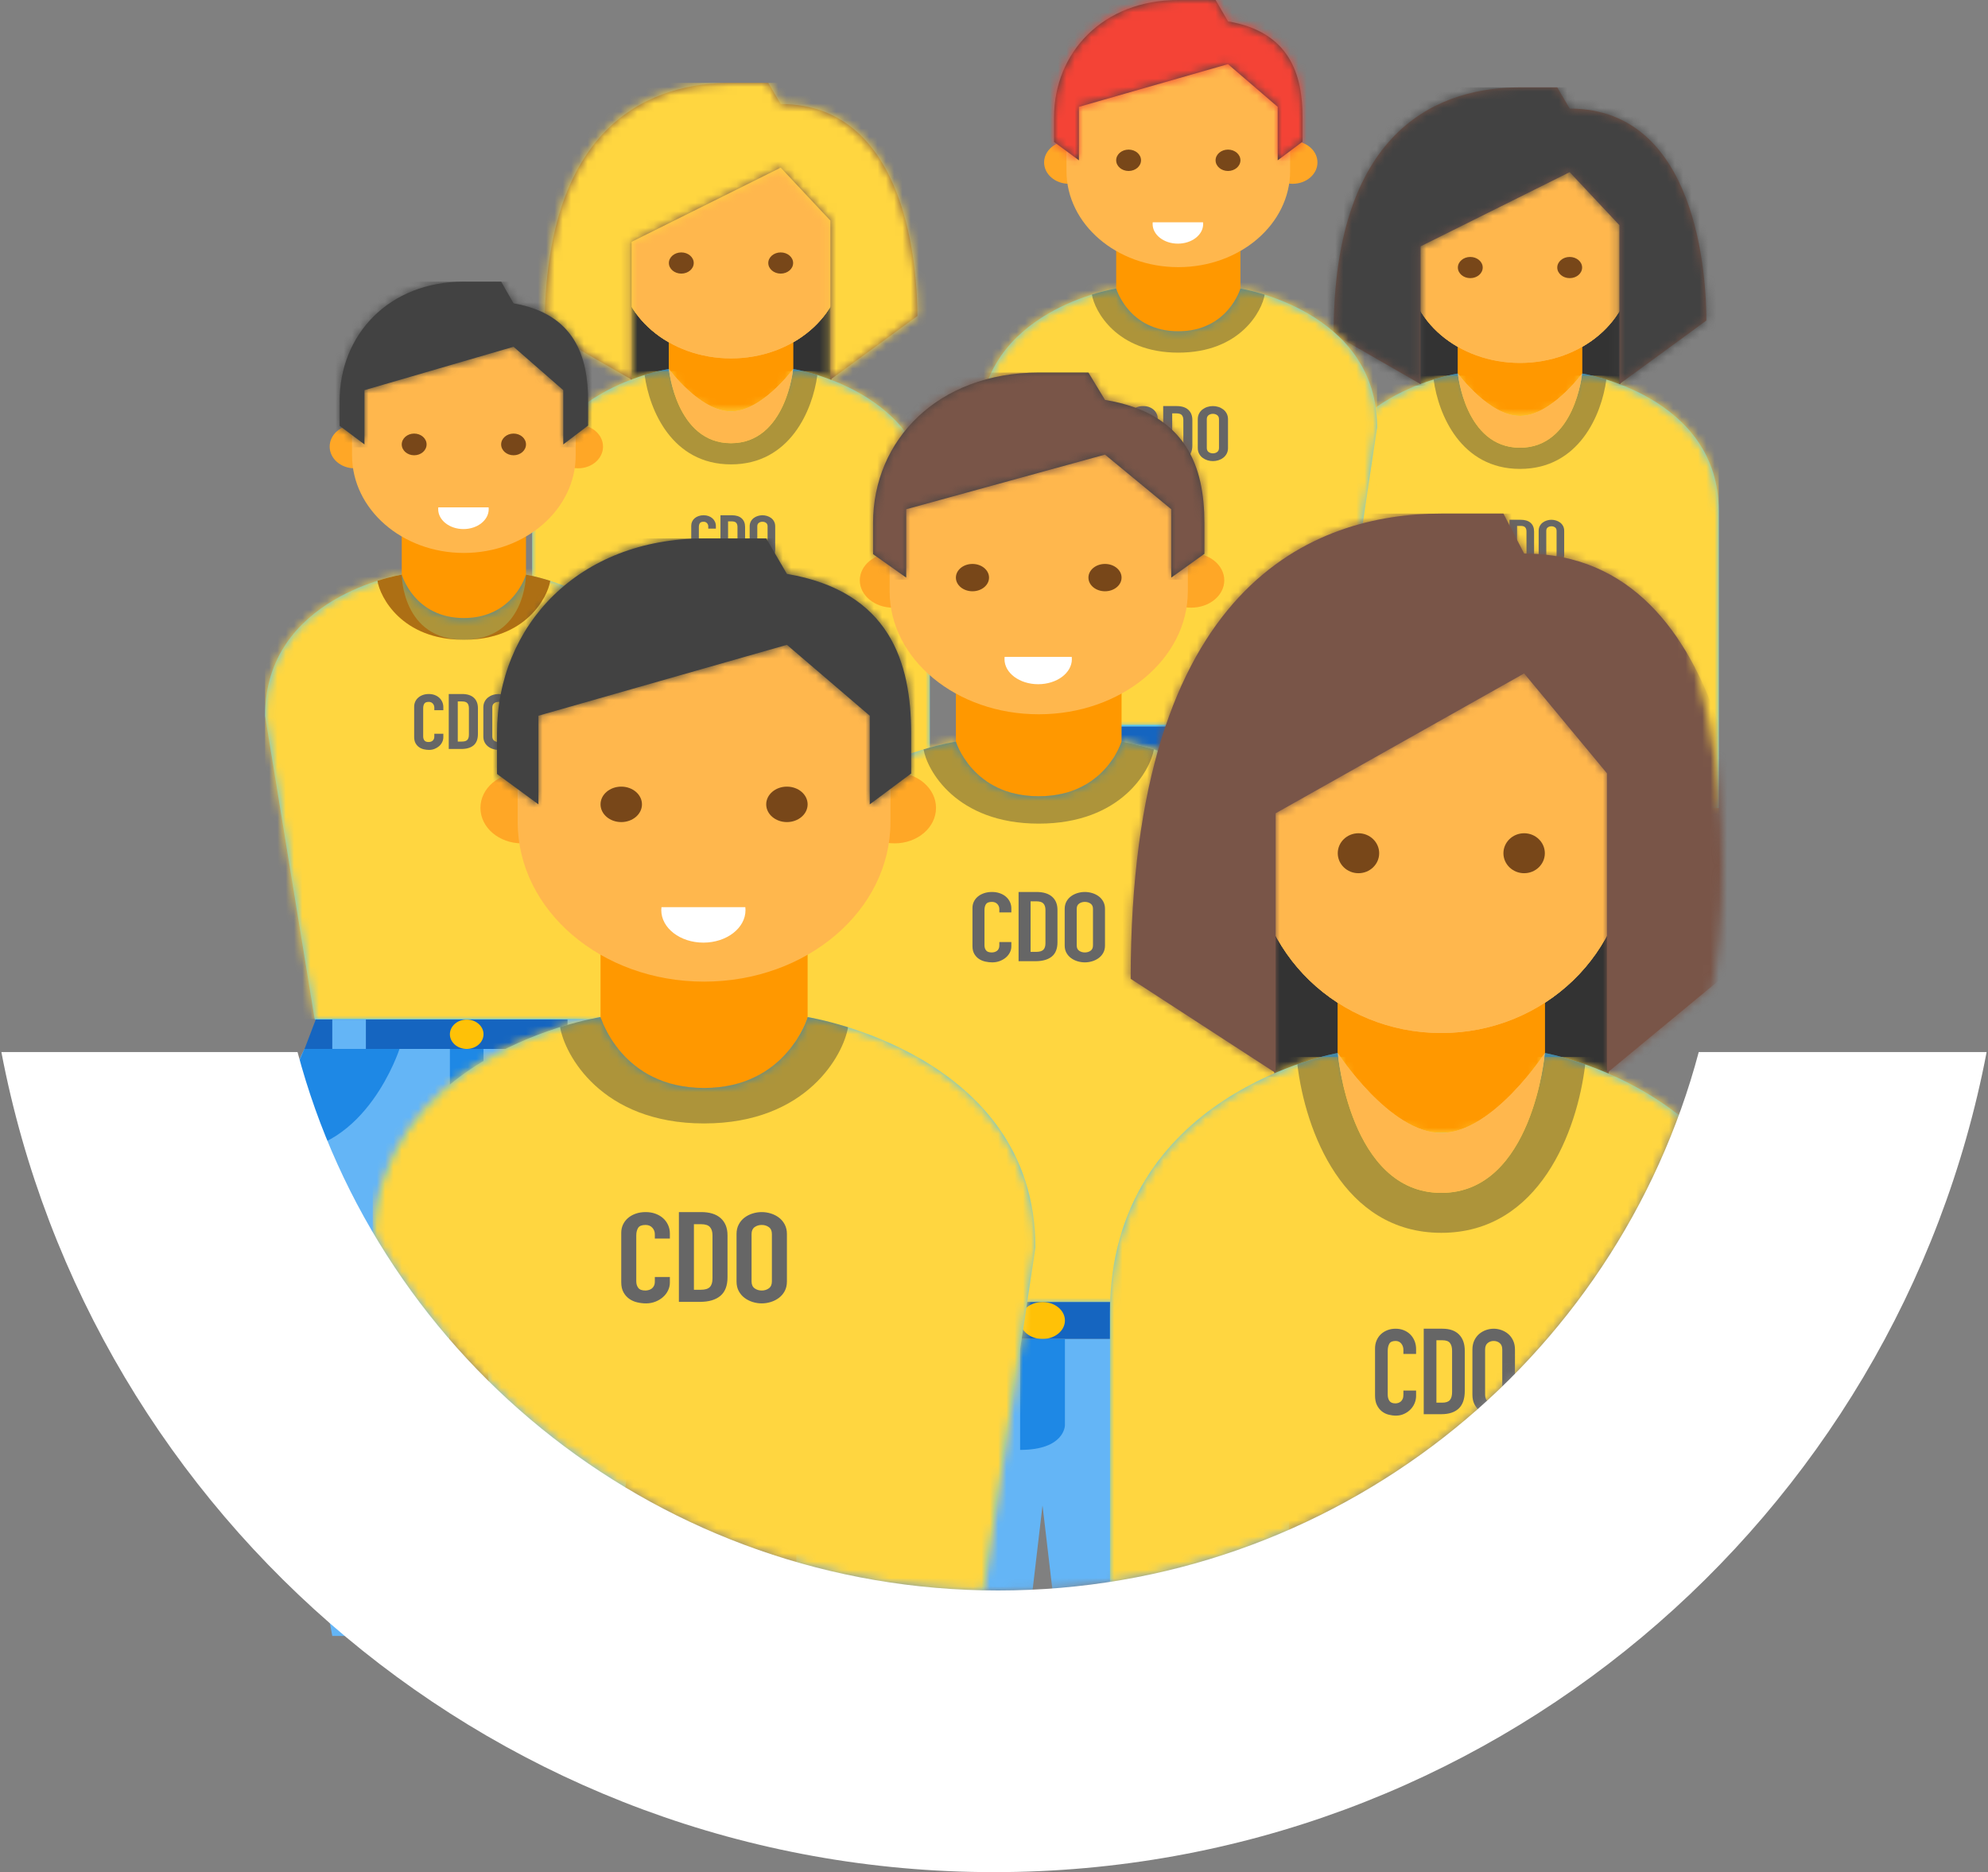 <?xml version="1.0" encoding="UTF-8"?>
<svg width="240px" height="226px" viewBox="0 0 240 226" version="1.1" xmlns="http://www.w3.org/2000/svg" xmlns:xlink="http://www.w3.org/1999/xlink">
    <rect x="0" y="0" width="240" height="226" fill="#808080" stroke="none"/>
    <!-- Generator: Sketch 42 (36781) - http://www.bohemiancoding.com/sketch -->
    <title>PEOPLE ART</title>
    <desc>Created with Sketch.</desc>
    <defs>
        <path d="M24,5.374 C18,5.374 16.5,0.256 16.5,0.256 C16.5,0.256 0,2.797 0,16.888 L0,52.712 L48,52.712 L48,16.888 C48,2.847 31.5,0.256 31.5,0.256 C31.5,0.256 30,5.374 24,5.374 Z" id="path-1"></path>
        <path d="M22.8,0 C13.688,0 0.3,4.355 0.3,29.792 L10.8,35.824 L10.8,19.191 L28.8,10.235 L34.8,16.632 L34.8,35.824 L45.3,28.147 C45.3,22.997 44.289,2.559 28.8,2.559 L27.3,0 L22.8,0 Z" id="path-3"></path>
        <path d="M20.416,28.147 C20.405,28.245 20.4,28.345 20.4,28.446 C20.4,30.259 22.124,31.729 24.25,31.729 C26.376,31.729 28.1,30.259 28.1,28.446 C28.1,28.345 28.095,28.245 28.084,28.147 L20.416,28.147 Z" id="path-5"></path>
        <mask id="mask-6" maskContentUnits="userSpaceOnUse" maskUnits="objectBoundingBox" x="0" y="0" width="7.7" height="3.582" fill="white">
            <use xlink:href="#path-5"></use>
        </mask>
        <path d="M24,5.374 C18,5.374 16.5,0.256 16.5,0.256 C16.5,0.256 0,2.797 0,16.888 L0,52.712 L48,52.712 L48,16.888 C48,2.847 31.5,0.256 31.5,0.256 C31.5,0.256 30,5.374 24,5.374 Z" id="path-7"></path>
        <path d="M22.8,0 C13.688,0 0.3,4.355 0.3,29.792 L10.8,35.824 L10.8,19.191 L28.8,10.235 L34.8,16.632 L34.8,35.824 L45.3,28.147 C45.3,22.997 44.289,2.559 28.8,2.559 L27.3,0 L22.8,0 Z" id="path-9"></path>
        <path d="M20.416,28.147 C20.405,28.245 20.4,28.345 20.4,28.446 C20.4,30.259 22.124,31.729 24.25,31.729 C26.376,31.729 28.1,30.259 28.1,28.446 C28.1,28.345 28.095,28.245 28.084,28.147 L20.416,28.147 Z" id="path-11"></path>
        <mask id="mask-12" maskContentUnits="userSpaceOnUse" maskUnits="objectBoundingBox" x="0" y="0" width="7.7" height="3.582" fill="white">
            <use xlink:href="#path-11"></use>
        </mask>
        <path d="M24,5.418 C18,5.418 16.5,0.258 16.5,0.258 C16.5,0.258 0,2.82 0,17.028 L6,53.148 L42.6,53.148 L48,17.028 C48,2.87 31.5,0.258 31.5,0.258 C31.5,0.258 30,5.418 24,5.418 Z" id="path-13"></path>
        <path d="M15,0 C5.888,0 0,6.353 0,14.19 L0,17.136 L3,19.35 L3,12.9 L21,7.74 L27,12.9 L27,19.35 L30,17.104 L30,14.19 C30,8.998 28.443,3.851 21,2.58 L19.5,0 L15,0 Z" id="path-15"></path>
        <path d="M24,5.502 C18,5.502 16.5,0.262 16.5,0.262 C16.5,0.262 0,2.864 0,17.292 L6,53.972 L42.6,53.972 L48,17.292 C48,2.915 31.5,0.262 31.5,0.262 C31.5,0.262 30,5.502 24,5.502 Z" id="path-17"></path>
        <path d="M15,0 C5.888,0 0,6.452 0,14.41 L0,17.402 L3,19.65 L3,13.1 L21,7.86 L27,13.1 L27,19.65 L30,17.369 L30,14.41 C30,9.137 28.443,3.91 21,2.62 L19.5,0 L15,0 Z" id="path-19"></path>
        <circle id="path-21" cx="120.5" cy="87.5" r="87.5"></circle>
        <path d="M32,6.93 C24,6.93 22,0.33 22,0.33 C22,0.33 0,3.607 0,21.78 L8,67.98 L56.8,67.98 L64,21.78 C64,3.671 42,0.33 42,0.33 C42,0.33 40,6.93 32,6.93 Z" id="path-23"></path>
        <path d="M20,0 C7.85,0 0,8.126 0,18.15 L0,21.919 L4,24.75 L4,16.5 L28,9.9 L36,16.5 L36,24.75 L40,21.877 L40,18.15 C40,11.509 37.924,4.925 28,3.3 L26,0 L20,0 Z" id="path-25"></path>
        <path d="M40,8.988 C30,8.988 27.5,0.428 27.5,0.428 C27.5,0.428 0,4.678 0,28.248 L10,88.168 L71,88.168 L80,28.248 C80,4.761 52.5,0.428 52.5,0.428 C52.5,0.428 50,8.988 40,8.988 Z" id="path-27"></path>
        <path d="M25,0 C9.812,0 0,10.54 0,23.54 L0,28.428 L5,32.1 L5,21.4 L35,12.84 L45,21.4 L45,32.1 L50,28.374 L50,23.54 C50,14.927 47.405,6.388 35,4.28 L32.5,0 L25,0 Z" id="path-29"></path>
        <path d="M40,10.129 C30,10.129 27.5,0.482 27.5,0.482 C27.5,0.482 0,5.272 0,31.835 L0,99.365 L80,99.365 L80,31.835 C80,5.366 52.5,0.482 52.5,0.482 C52.5,0.482 50,10.129 40,10.129 Z" id="path-31"></path>
        <path d="M38,0 C22.812,0 0.5,8.21 0.5,56.16 L18,67.529 L18,36.176 L48,19.294 L58,31.353 L58,67.529 L75.5,53.059 C75.5,43.351 73.815,4.824 48,4.824 L45.5,0 L38,0 Z" id="path-33"></path>
        <path d="M34.026,53.059 C34.009,53.244 34,53.432 34,53.622 C34,57.04 36.873,59.812 40.417,59.812 C43.96,59.812 46.833,57.04 46.833,53.622 C46.833,53.432 46.824,53.244 46.807,53.059 L34.026,53.059 Z" id="path-35"></path>
        <mask id="mask-36" maskContentUnits="userSpaceOnUse" maskUnits="objectBoundingBox" x="0" y="0" width="12.833" height="6.753" fill="white">
            <use xlink:href="#path-35"></use>
        </mask>
    </defs>
    <g id="Screens" stroke="none" stroke-width="1" fill="none" fill-rule="evenodd">
        <g id="00-WALKTHROUGH-1" transform="translate(-60, -103)">
            <g id="PEOPLE-ART" transform="translate(60, 103)">
                <g id="Icon-Female" transform="translate(64.25, 10)">
                    <polygon id="Rectangle-path" fill="#333333" fill-rule="nonzero" points="9.6 6.68 39 6.68 36 37.103 12 37.103"></polygon>
                    <path d="M24,42.221 C20.71,42.221 16.5,34.544 16.5,34.544 L16.5,26.868 L31.5,26.868 L31.5,34.544 C31.5,34.544 27.288,42.221 24,42.221" id="Shape" fill="#FF9800" fill-rule="nonzero"></path>
                    <path d="M37.5,12.794 C37.5,3.026 10.5,6.434 10.5,12.794 L10.5,21.75 C10.5,28.11 16.542,33.265 24,33.265 C31.456,33.265 37.5,28.11 37.5,21.75 L37.5,12.794 Z" id="Shape" fill="#FFB74D" fill-rule="nonzero"></path>
                    <path d="M24,43.5 C17.37,43.5 16.5,34.544 16.5,34.544 C16.5,34.544 20.261,39.662 24,39.662 C27.739,39.662 31.5,34.544 31.5,34.544 C31.5,34.544 30.63,43.5 24,43.5" id="Shape" fill="#FFB74D" fill-rule="nonzero"></path>
                    <path d="M28.5,21.75 C28.5,22.455 29.172,23.029 30,23.029 C30.828,23.029 31.5,22.455 31.5,21.75 C31.5,21.045 30.828,20.471 30,20.471 C29.172,20.471 28.5,21.045 28.5,21.75" id="Shape" fill="#784719" fill-rule="nonzero"></path>
                    <path d="M16.5,21.75 C16.5,22.455 17.172,23.029 18,23.029 C18.828,23.029 19.5,22.455 19.5,21.75 C19.5,21.045 18.828,20.471 18,20.471 C17.172,20.471 16.5,21.045 16.5,21.75" id="Shape" fill="#784719" fill-rule="nonzero"></path>
                    <path d="M24,42.221 C20.71,42.221 16.5,34.544 16.5,34.544 L16.5,26.868 L31.5,26.868 L31.5,34.544 C31.5,34.544 27.288,42.221 24,42.221" id="Shape" fill="#FF9800" fill-rule="nonzero"></path>
                    <path d="M37.5,12.794 C37.5,3.026 10.5,6.434 10.5,12.794 L10.5,21.75 C10.5,28.11 16.542,33.265 24,33.265 C31.456,33.265 37.5,28.11 37.5,21.75 L37.5,12.794 Z" id="Shape" fill="#FFB74D" fill-rule="nonzero"></path>
                    <path d="M24,43.5 C17.37,43.5 16.5,34.544 16.5,34.544 C16.5,34.544 20.261,39.662 24,39.662 C27.739,39.662 31.5,34.544 31.5,34.544 C31.5,34.544 30.63,43.5 24,43.5" id="Shape" fill="#FFB74D" fill-rule="nonzero"></path>
                    <path d="M28.5,21.75 C28.5,22.455 29.172,23.029 30,23.029 C30.828,23.029 31.5,22.455 31.5,21.75 C31.5,21.045 30.828,20.471 30,20.471 C29.172,20.471 28.5,21.045 28.5,21.75" id="Shape" fill="#784719" fill-rule="nonzero"></path>
                    <g id="Color-Green" stroke-width="1" fill-rule="evenodd" transform="translate(0, 34.288)">
                        <mask id="mask-2" fill="white">
                            <use xlink:href="#path-1"></use>
                        </mask>
                        <use id="Mask" fill="#4FC3F7" fill-rule="nonzero" xlink:href="#path-1"></use>
                        <g id="Color-Yellow" mask="url(#mask-2)" fill="#FFD640">
                            <g transform="translate(0, 0.512)" id="Rectangle-8">
                                <rect x="0" y="0" width="48" height="53"></rect>
                            </g>
                        </g>
                    </g>
                    <path d="M24,46.059 C31.119,46.059 33.856,39.515 34.423,35.276 C32.69,34.733 31.5,34.544 31.5,34.544 C31.5,34.544 30.63,43.5 24,43.5 C17.37,43.5 16.5,34.544 16.5,34.544 C16.5,34.544 15.309,34.73 13.575,35.268 C14.14,39.506 16.877,46.059 24,46.059 Z" id="Shape" fill-opacity="0.4" fill="#333333" fill-rule="nonzero"></path>
                    <path d="M16.5,21.75 C16.5,22.455 17.172,23.029 18,23.029 C18.828,23.029 19.5,22.455 19.5,21.75 C19.5,21.045 18.828,20.471 18,20.471 C17.172,20.471 16.5,21.045 16.5,21.75" id="Shape" fill="#784719" fill-rule="nonzero"></path>
                    <path d="M37.5,12.794 C37.5,3.026 10.5,6.434 10.5,12.794 L10.5,21.75 C10.5,28.11 16.542,33.265 24,33.265 C31.456,33.265 37.5,28.11 37.5,21.75 L37.5,12.794 Z" id="Shape" fill="#FFB74D" fill-rule="nonzero"></path>
                    <path d="M24,43.5 C17.37,43.5 16.5,34.544 16.5,34.544 C16.5,34.544 20.261,39.662 24,39.662 C27.739,39.662 31.5,34.544 31.5,34.544 C31.5,34.544 30.63,43.5 24,43.5" id="Shape" fill="#FFB74D" fill-rule="nonzero"></path>
                    <path d="M28.5,21.75 C28.5,21.045 29.172,20.471 30,20.471 C30.828,20.471 31.5,21.045 31.5,21.75 C31.5,22.455 30.828,23.029 30,23.029 C29.172,23.029 28.5,22.455 28.5,21.75 M16.5,21.75 C16.5,22.455 17.172,23.029 18,23.029 C18.828,23.029 19.5,22.455 19.5,21.75 C19.5,21.045 18.828,20.471 18,20.471 C17.172,20.471 16.5,21.045 16.5,21.75" id="Shape" fill="#784719" fill-rule="nonzero"></path>
                    <g id="Color-Red" stroke-width="1" fill-rule="evenodd" transform="translate(1.2, 0)">
                        <mask id="mask-4" fill="white">
                            <use xlink:href="#path-3"></use>
                        </mask>
                        <use id="Mask" fill="#795548" fill-rule="nonzero" xlink:href="#path-3"></use>
                        <g id="Color-Yellow" mask="url(#mask-4)" fill="#FFD640">
                            <g transform="translate(-1.2, 0)" id="Rectangle-8">
                                <rect x="0" y="0" width="48" height="36"></rect>
                            </g>
                        </g>
                    </g>
                    <g id="Combined-Shape" stroke-width="1" fill-rule="evenodd" transform="translate(19.2, 52.2)" fill="#666666">
                        <path d="M2.974,4.297 C2.974,4.466 2.937,4.628 2.862,4.782 C2.786,4.935 2.683,5.07 2.551,5.185 C2.418,5.301 2.264,5.393 2.086,5.462 C1.909,5.531 1.718,5.566 1.514,5.566 C1.34,5.566 1.163,5.545 0.982,5.504 C0.802,5.463 0.64,5.393 0.496,5.293 C0.352,5.193 0.233,5.061 0.14,4.897 C0.047,4.733 0,4.525 0,4.274 L0,1.261 C0,1.081 0.036,0.915 0.108,0.761 C0.18,0.607 0.282,0.474 0.415,0.361 C0.547,0.249 0.705,0.16 0.888,0.096 C1.071,0.032 1.274,0 1.496,0 C1.706,0 1.902,0.032 2.082,0.096 C2.262,0.16 2.418,0.25 2.551,0.365 C2.683,0.48 2.786,0.619 2.862,0.78 C2.937,0.942 2.974,1.117 2.974,1.307 L2.974,1.614 L2.055,1.614 L2.055,1.353 C2.055,1.199 2.004,1.066 1.902,0.953 C1.8,0.84 1.661,0.784 1.487,0.784 C1.259,0.784 1.107,0.844 1.032,0.965 C0.957,1.085 0.919,1.238 0.919,1.422 L0.919,4.22 C0.919,4.379 0.96,4.513 1.041,4.62 C1.122,4.728 1.268,4.782 1.478,4.782 C1.538,4.782 1.603,4.773 1.672,4.755 C1.741,4.737 1.804,4.707 1.861,4.666 C1.918,4.625 1.965,4.569 2.001,4.497 C2.037,4.425 2.055,4.336 2.055,4.228 L2.055,3.959 L2.974,3.959 L2.974,4.297 Z M7.054,1.338 C7.054,1.117 7.099,0.922 7.189,0.753 C7.279,0.584 7.398,0.445 7.545,0.334 C7.692,0.224 7.857,0.141 8.041,0.085 C8.224,0.028 8.409,0 8.595,0 C8.781,0 8.966,0.028 9.149,0.085 C9.332,0.141 9.498,0.224 9.645,0.334 C9.792,0.445 9.911,0.584 10.001,0.753 C10.091,0.922 10.136,1.117 10.136,1.338 L10.136,4.228 C10.136,4.454 10.091,4.65 10.001,4.816 C9.911,4.983 9.792,5.121 9.645,5.231 C9.498,5.342 9.332,5.425 9.149,5.481 C8.966,5.538 8.781,5.566 8.595,5.566 C8.409,5.566 8.224,5.538 8.041,5.481 C7.857,5.425 7.692,5.342 7.545,5.231 C7.398,5.121 7.279,4.983 7.189,4.816 C7.099,4.65 7.054,4.454 7.054,4.228 L7.054,1.338 Z M7.973,4.228 C7.973,4.418 8.034,4.557 8.158,4.647 C8.281,4.737 8.427,4.782 8.595,4.782 C8.763,4.782 8.909,4.737 9.032,4.647 C9.155,4.557 9.217,4.418 9.217,4.228 L9.217,1.338 C9.217,1.148 9.155,1.008 9.032,0.919 C8.909,0.829 8.763,0.784 8.595,0.784 C8.427,0.784 8.281,0.829 8.158,0.919 C8.034,1.008 7.973,1.148 7.973,1.338 L7.973,4.228 Z M3.527,0 L4.888,0 C5.41,1.58327255e-15 5.81,0.124 6.086,0.373 C6.363,0.621 6.501,0.969 6.501,1.414 L6.501,3.974 C6.501,4.487 6.355,4.865 6.064,5.108 C5.773,5.352 5.353,5.473 4.807,5.473 L3.527,5.473 L3.527,0 Z M4.446,4.735 L4.87,4.735 C5.128,4.735 5.311,4.68 5.42,4.57 C5.528,4.46 5.582,4.287 5.582,4.051 L5.582,1.414 C5.582,1.199 5.531,1.033 5.429,0.915 C5.326,0.797 5.14,0.738 4.87,0.738 L4.446,0.738 L4.446,4.735 Z"></path>
                    </g>
                    <use id="Combined-Shape" stroke="#F44336" mask="url(#mask-6)" stroke-width="4" stroke-linecap="round" stroke-linejoin="round" fill="#FFFFFF" fill-rule="evenodd" xlink:href="#path-5"></use>
                </g>
                <g id="Icon-Female" transform="translate(159.5, 10.547)">
                    <polygon id="Rectangle-path" fill="#333333" fill-rule="nonzero" points="9.6 6.68 39 6.68 36 37.103 12 37.103"></polygon>
                    <path d="M24,42.221 C20.71,42.221 16.5,34.544 16.5,34.544 L16.5,26.868 L31.5,26.868 L31.5,34.544 C31.5,34.544 27.288,42.221 24,42.221" id="Shape" fill="#FF9800" fill-rule="nonzero"></path>
                    <path d="M37.5,12.794 C37.5,3.026 10.5,6.434 10.5,12.794 L10.5,21.75 C10.5,28.11 16.542,33.265 24,33.265 C31.456,33.265 37.5,28.11 37.5,21.75 L37.5,12.794 Z" id="Shape" fill="#FFB74D" fill-rule="nonzero"></path>
                    <path d="M24,43.5 C17.37,43.5 16.5,34.544 16.5,34.544 C16.5,34.544 20.261,39.662 24,39.662 C27.739,39.662 31.5,34.544 31.5,34.544 C31.5,34.544 30.63,43.5 24,43.5" id="Shape" fill="#FFB74D" fill-rule="nonzero"></path>
                    <path d="M28.5,21.75 C28.5,22.455 29.172,23.029 30,23.029 C30.828,23.029 31.5,22.455 31.5,21.75 C31.5,21.045 30.828,20.471 30,20.471 C29.172,20.471 28.5,21.045 28.5,21.75" id="Shape" fill="#784719" fill-rule="nonzero"></path>
                    <path d="M16.5,21.75 C16.5,22.455 17.172,23.029 18,23.029 C18.828,23.029 19.5,22.455 19.5,21.75 C19.5,21.045 18.828,20.471 18,20.471 C17.172,20.471 16.5,21.045 16.5,21.75" id="Shape" fill="#784719" fill-rule="nonzero"></path>
                    <path d="M24,42.221 C20.71,42.221 16.5,34.544 16.5,34.544 L16.5,26.868 L31.5,26.868 L31.5,34.544 C31.5,34.544 27.288,42.221 24,42.221" id="Shape" fill="#FF9800" fill-rule="nonzero"></path>
                    <path d="M37.5,12.794 C37.5,3.026 10.5,6.434 10.5,12.794 L10.5,21.75 C10.5,28.11 16.542,33.265 24,33.265 C31.456,33.265 37.5,28.11 37.5,21.75 L37.5,12.794 Z" id="Shape" fill="#FFB74D" fill-rule="nonzero"></path>
                    <path d="M24,43.5 C17.37,43.5 16.5,34.544 16.5,34.544 C16.5,34.544 20.261,39.662 24,39.662 C27.739,39.662 31.5,34.544 31.5,34.544 C31.5,34.544 30.63,43.5 24,43.5" id="Shape" fill="#FFB74D" fill-rule="nonzero"></path>
                    <path d="M28.5,21.75 C28.5,22.455 29.172,23.029 30,23.029 C30.828,23.029 31.5,22.455 31.5,21.75 C31.5,21.045 30.828,20.471 30,20.471 C29.172,20.471 28.5,21.045 28.5,21.75" id="Shape" fill="#784719" fill-rule="nonzero"></path>
                    <g id="Color-Green" stroke-width="1" fill-rule="evenodd" transform="translate(0, 34.288)">
                        <mask id="mask-8" fill="white">
                            <use xlink:href="#path-7"></use>
                        </mask>
                        <use id="Mask" fill="#4FC3F7" fill-rule="nonzero" xlink:href="#path-7"></use>
                        <g id="Color-Yellow" mask="url(#mask-8)" fill="#FFD640">
                            <g transform="translate(0, 0.512)" id="Rectangle-8">
                                <rect x="0" y="0" width="48" height="53"></rect>
                            </g>
                        </g>
                    </g>
                    <path d="M24,46.059 C31.119,46.059 33.856,39.515 34.423,35.276 C32.69,34.733 31.5,34.544 31.5,34.544 C31.5,34.544 30.63,43.5 24,43.5 C17.37,43.5 16.5,34.544 16.5,34.544 C16.5,34.544 15.309,34.73 13.575,35.268 C14.14,39.506 16.877,46.059 24,46.059 Z" id="Shape" fill-opacity="0.4" fill="#333333" fill-rule="nonzero"></path>
                    <path d="M16.5,21.75 C16.5,22.455 17.172,23.029 18,23.029 C18.828,23.029 19.5,22.455 19.5,21.75 C19.5,21.045 18.828,20.471 18,20.471 C17.172,20.471 16.5,21.045 16.5,21.75" id="Shape" fill="#784719" fill-rule="nonzero"></path>
                    <path d="M37.5,12.794 C37.5,3.026 10.5,6.434 10.5,12.794 L10.5,21.75 C10.5,28.11 16.542,33.265 24,33.265 C31.456,33.265 37.5,28.11 37.5,21.75 L37.5,12.794 Z" id="Shape" fill="#FFB74D" fill-rule="nonzero"></path>
                    <path d="M24,43.5 C17.37,43.5 16.5,34.544 16.5,34.544 C16.5,34.544 20.261,39.662 24,39.662 C27.739,39.662 31.5,34.544 31.5,34.544 C31.5,34.544 30.63,43.5 24,43.5" id="Shape" fill="#FFB74D" fill-rule="nonzero"></path>
                    <path d="M28.5,21.75 C28.5,21.045 29.172,20.471 30,20.471 C30.828,20.471 31.5,21.045 31.5,21.75 C31.5,22.455 30.828,23.029 30,23.029 C29.172,23.029 28.5,22.455 28.5,21.75 M16.5,21.75 C16.5,22.455 17.172,23.029 18,23.029 C18.828,23.029 19.5,22.455 19.5,21.75 C19.5,21.045 18.828,20.471 18,20.471 C17.172,20.471 16.5,21.045 16.5,21.75" id="Shape" fill="#784719" fill-rule="nonzero"></path>
                    <g id="Color-Red" stroke-width="1" fill-rule="evenodd" transform="translate(1.2, 0)">
                        <mask id="mask-10" fill="white">
                            <use xlink:href="#path-9"></use>
                        </mask>
                        <use id="Mask" fill="#795548" fill-rule="nonzero" xlink:href="#path-9"></use>
                        <g id="Color-Black" mask="url(#mask-10)" fill="#424242">
                            <g transform="translate(-1.2, 0)" id="Rectangle-8">
                                <rect x="0" y="0" width="48" height="36"></rect>
                            </g>
                        </g>
                    </g>
                    <g id="Combined-Shape" stroke-width="1" fill-rule="evenodd" transform="translate(19.2, 52.2)" fill="#666666">
                        <path d="M2.974,4.297 C2.974,4.466 2.937,4.628 2.862,4.782 C2.786,4.935 2.683,5.07 2.551,5.185 C2.418,5.301 2.264,5.393 2.086,5.462 C1.909,5.531 1.718,5.566 1.514,5.566 C1.34,5.566 1.163,5.545 0.982,5.504 C0.802,5.463 0.64,5.393 0.496,5.293 C0.352,5.193 0.233,5.061 0.14,4.897 C0.047,4.733 0,4.525 0,4.274 L0,1.261 C0,1.081 0.036,0.915 0.108,0.761 C0.18,0.607 0.282,0.474 0.415,0.361 C0.547,0.249 0.705,0.16 0.888,0.096 C1.071,0.032 1.274,0 1.496,0 C1.706,0 1.902,0.032 2.082,0.096 C2.262,0.16 2.418,0.25 2.551,0.365 C2.683,0.48 2.786,0.619 2.862,0.78 C2.937,0.942 2.974,1.117 2.974,1.307 L2.974,1.614 L2.055,1.614 L2.055,1.353 C2.055,1.199 2.004,1.066 1.902,0.953 C1.8,0.84 1.661,0.784 1.487,0.784 C1.259,0.784 1.107,0.844 1.032,0.965 C0.957,1.085 0.919,1.238 0.919,1.422 L0.919,4.22 C0.919,4.379 0.96,4.513 1.041,4.62 C1.122,4.728 1.268,4.782 1.478,4.782 C1.538,4.782 1.603,4.773 1.672,4.755 C1.741,4.737 1.804,4.707 1.861,4.666 C1.918,4.625 1.965,4.569 2.001,4.497 C2.037,4.425 2.055,4.336 2.055,4.228 L2.055,3.959 L2.974,3.959 L2.974,4.297 Z M7.054,1.338 C7.054,1.117 7.099,0.922 7.189,0.753 C7.279,0.584 7.398,0.445 7.545,0.334 C7.692,0.224 7.857,0.141 8.041,0.085 C8.224,0.028 8.409,0 8.595,0 C8.781,0 8.966,0.028 9.149,0.085 C9.332,0.141 9.498,0.224 9.645,0.334 C9.792,0.445 9.911,0.584 10.001,0.753 C10.091,0.922 10.136,1.117 10.136,1.338 L10.136,4.228 C10.136,4.454 10.091,4.65 10.001,4.816 C9.911,4.983 9.792,5.121 9.645,5.231 C9.498,5.342 9.332,5.425 9.149,5.481 C8.966,5.538 8.781,5.566 8.595,5.566 C8.409,5.566 8.224,5.538 8.041,5.481 C7.857,5.425 7.692,5.342 7.545,5.231 C7.398,5.121 7.279,4.983 7.189,4.816 C7.099,4.65 7.054,4.454 7.054,4.228 L7.054,1.338 Z M7.973,4.228 C7.973,4.418 8.034,4.557 8.158,4.647 C8.281,4.737 8.427,4.782 8.595,4.782 C8.763,4.782 8.909,4.737 9.032,4.647 C9.155,4.557 9.217,4.418 9.217,4.228 L9.217,1.338 C9.217,1.148 9.155,1.008 9.032,0.919 C8.909,0.829 8.763,0.784 8.595,0.784 C8.427,0.784 8.281,0.829 8.158,0.919 C8.034,1.008 7.973,1.148 7.973,1.338 L7.973,4.228 Z M3.527,0 L4.888,0 C5.41,1.58327255e-15 5.81,0.124 6.086,0.373 C6.363,0.621 6.501,0.969 6.501,1.414 L6.501,3.974 C6.501,4.487 6.355,4.865 6.064,5.108 C5.773,5.352 5.353,5.473 4.807,5.473 L3.527,5.473 L3.527,0 Z M4.446,4.735 L4.87,4.735 C5.128,4.735 5.311,4.68 5.42,4.57 C5.528,4.46 5.582,4.287 5.582,4.051 L5.582,1.414 C5.582,1.199 5.531,1.033 5.429,0.915 C5.326,0.797 5.14,0.738 4.87,0.738 L4.446,0.738 L4.446,4.735 Z"></path>
                    </g>
                    <use id="Combined-Shape" stroke="#F44336" mask="url(#mask-12)" stroke-width="4" stroke-linecap="round" stroke-linejoin="round" fill="#FFFFFF" fill-rule="evenodd" xlink:href="#path-11"></use>
                </g>
                <g id="Icon-Male" transform="translate(118.25, -0)">
                    <g id="Remera" stroke-width="1" fill-rule="evenodd" transform="translate(0, 34.572)">
                        <mask id="mask-14" fill="white">
                            <use xlink:href="#path-13"></use>
                        </mask>
                        <use id="Mask" fill="#4FC3F7" fill-rule="nonzero" xlink:href="#path-13"></use>
                        <g id="Color-Yellow" mask="url(#mask-14)" fill="#FFD640">
                            <g transform="translate(0, -2.064)" id="Rectangle-8">
                                <rect x="0" y="0" width="48" height="55"></rect>
                            </g>
                        </g>
                    </g>
                    <path d="M16.5,34.83 L16.5,27.09 L31.5,27.09 L31.5,34.83 C31.5,34.83 30,39.99 24,39.99 C18,39.99 16.5,34.83 16.5,34.83 Z" id="Combined-Shape" fill="#FF9800" fill-rule="nonzero"></path>
                    <g id="Group" stroke-width="1" fill-rule="evenodd" transform="translate(7.8, 17.028)" fill="#FFA726">
                        <path d="M33,2.58 C33,4.005 31.657,5.16 30,5.16 C28.343,5.16 27,4.005 27,2.58 C27,1.155 28.343,0 30,0 C31.657,0 33,1.155 33,2.58" id="Shape" fill-rule="nonzero"></path>
                        <path d="M6,2.58 C6,4.005 4.657,5.16 3,5.16 C1.343,5.16 0,4.005 0,2.58 C0,1.155 1.343,0 3,0 C4.657,0 6,1.155 6,2.58" id="Shape" fill-rule="nonzero"></path>
                    </g>
                    <path d="M37.5,11.61 C37.5,1.761 10.5,5.197 10.5,11.61 L10.5,20.64 C10.5,27.053 16.544,32.25 24,32.25 C31.456,32.25 37.5,27.053 37.5,20.64 L37.5,11.61 Z" id="Shape" fill="#FFB74D" fill-rule="nonzero"></path>
                    <g id="Color-Red" stroke-width="1" fill-rule="evenodd" transform="translate(9, 0)">
                        <mask id="mask-16" fill="white">
                            <use xlink:href="#path-15"></use>
                        </mask>
                        <use id="Mask" fill="#424242" fill-rule="nonzero" xlink:href="#path-15"></use>
                        <g mask="url(#mask-16)" id="Rectangle-8" fill="#F44336">
                            <g transform="translate(-1.2, 0)">
                                <rect x="0" y="0" width="33" height="20"></rect>
                            </g>
                        </g>
                    </g>
                    <g id="Group" stroke-width="1" fill-rule="evenodd" transform="translate(16.5, 18.06)" fill="#784719">
                        <path d="M12,1.29 C12,2.002 12.672,2.58 13.5,2.58 C14.328,2.58 15,2.002 15,1.29 C15,0.578 14.328,0 13.5,0 C12.672,0 12,0.578 12,1.29" id="Shape" fill-rule="nonzero"></path>
                        <path d="M0,1.29 C0,2.002 0.672,2.58 1.5,2.58 C2.328,2.58 3,2.002 3,1.29 C3,0.578 2.328,0 1.5,0 C0.672,0 0,0.578 0,1.29" id="Shape" fill-rule="nonzero"></path>
                    </g>
                    <path d="M24,42.57 C31.5,42.57 34.117,37.5 34.426,35.568 C32.691,35.021 31.5,34.83 31.5,34.83 C31.5,34.83 30,39.99 24,39.99 C18,39.99 16.5,34.83 16.5,34.83 C16.5,34.83 15.309,35.018 13.572,35.56 C13.878,37.489 16.5,42.57 24,42.57 Z" id="Shape" fill-opacity="0.4" fill="#333333" fill-rule="nonzero"></path>
                    <path d="M21.521,54.15 C21.521,54.352 21.477,54.544 21.388,54.728 C21.299,54.911 21.176,55.072 21.02,55.21 C20.863,55.347 20.68,55.457 20.47,55.54 C20.26,55.623 20.034,55.664 19.793,55.664 C19.586,55.664 19.376,55.639 19.163,55.59 C18.95,55.541 18.758,55.457 18.587,55.338 C18.416,55.219 18.276,55.061 18.165,54.865 C18.055,54.67 18,54.422 18,54.122 L18,50.525 C18,50.311 18.043,50.112 18.128,49.928 C18.213,49.745 18.334,49.586 18.491,49.451 C18.647,49.317 18.834,49.211 19.051,49.135 C19.268,49.058 19.508,49.02 19.771,49.02 C20.02,49.02 20.251,49.058 20.465,49.135 C20.678,49.211 20.863,49.318 21.02,49.456 C21.176,49.594 21.299,49.759 21.388,49.951 C21.477,50.144 21.521,50.354 21.521,50.58 L21.521,50.947 L20.433,50.947 L20.433,50.635 C20.433,50.452 20.372,50.292 20.251,50.158 C20.131,50.023 19.967,49.956 19.761,49.956 C19.49,49.956 19.311,50.028 19.222,50.172 C19.133,50.315 19.088,50.497 19.088,50.718 L19.088,54.058 C19.088,54.248 19.136,54.407 19.232,54.535 C19.328,54.664 19.501,54.728 19.75,54.728 C19.821,54.728 19.898,54.717 19.979,54.696 C20.061,54.674 20.136,54.639 20.203,54.59 C20.271,54.541 20.326,54.474 20.369,54.388 C20.412,54.303 20.433,54.196 20.433,54.067 L20.433,53.746 L21.521,53.746 L21.521,54.15 Z M26.351,50.617 C26.351,50.354 26.404,50.121 26.511,49.919 C26.617,49.717 26.758,49.551 26.932,49.419 C27.107,49.288 27.302,49.188 27.519,49.121 C27.736,49.054 27.955,49.02 28.175,49.02 C28.396,49.02 28.615,49.054 28.832,49.121 C29.049,49.188 29.244,49.288 29.418,49.419 C29.593,49.551 29.733,49.717 29.84,49.919 C29.947,50.121 30,50.354 30,50.617 L30,54.067 C30,54.336 29.947,54.57 29.84,54.769 C29.733,54.968 29.593,55.133 29.418,55.265 C29.244,55.396 29.049,55.496 28.832,55.563 C28.615,55.63 28.396,55.664 28.175,55.664 C27.955,55.664 27.736,55.63 27.519,55.563 C27.302,55.496 27.107,55.396 26.932,55.265 C26.758,55.133 26.617,54.968 26.511,54.769 C26.404,54.57 26.351,54.336 26.351,54.067 L26.351,50.617 Z M27.439,54.067 C27.439,54.293 27.512,54.46 27.658,54.567 C27.804,54.674 27.976,54.728 28.175,54.728 C28.375,54.728 28.547,54.674 28.693,54.567 C28.839,54.46 28.912,54.293 28.912,54.067 L28.912,50.617 C28.912,50.39 28.839,50.224 28.693,50.117 C28.547,50.01 28.375,49.956 28.175,49.956 C27.976,49.956 27.804,50.01 27.658,50.117 C27.512,50.224 27.439,50.39 27.439,50.617 L27.439,54.067 Z M22.175,49.02 L23.787,49.02 C24.405,49.02 24.879,49.168 25.206,49.465 C25.533,49.762 25.697,50.176 25.697,50.708 L25.697,53.764 C25.697,54.376 25.524,54.827 25.179,55.118 C24.834,55.408 24.338,55.554 23.691,55.554 L22.175,55.554 L22.175,49.02 Z M23.264,54.673 L23.765,54.673 C24.071,54.673 24.288,54.607 24.416,54.475 C24.544,54.344 24.608,54.137 24.608,53.856 L24.608,50.708 C24.608,50.452 24.548,50.253 24.427,50.112 C24.306,49.971 24.085,49.901 23.765,49.901 L23.264,49.901 L23.264,54.673 Z" id="Combined-Shape" fill="#666666" fill-rule="evenodd"></path>
                    <path d="M20.912,26.832 C20.904,26.903 20.9,26.975 20.9,27.047 C20.9,28.353 22.266,29.412 23.95,29.412 C25.634,29.412 27,28.353 27,27.047 C27,26.975 26.996,26.903 26.988,26.832 L20.912,26.832 Z" id="Combined-Shape" fill="#FFFFFF" fill-rule="evenodd"></path>
                    <g id="Group" stroke-width="1" fill-rule="evenodd" transform="translate(0, 87.72)">
                        <polygon id="Shape" fill="#1565C0" fill-rule="nonzero" points="6.118 0 42.568 0 44.05 3.489 4.767 3.489"></polygon>
                        <g transform="translate(8.114, 0)" fill-rule="nonzero" id="Rectangle-path" fill="#64B5F6">
                            <rect x="0" y="0" width="4.057" height="3.489"></rect>
                            <rect x="28.4" y="0" width="4.057" height="3.489"></rect>
                        </g>
                        <path d="M4.755,3.489 C-2.98,17.392 8.114,73.272 8.114,73.272 L18.257,73.272 L24.343,19.19 L30.429,73.272 L40.571,73.272 C40.571,73.272 51.696,15.511 43.868,3.489 L4.755,3.489 Z" id="Shape" fill="#64B5F6" fill-rule="nonzero"></path>
                        <ellipse id="Oval" fill="#FFC107" fill-rule="nonzero" cx="24.343" cy="1.745" rx="2.029" ry="1.745"></ellipse>
                        <g transform="translate(2.029, 3.489)" id="Shape" fill-rule="nonzero" fill="#1E88E5">
                            <path d="M20.286,10.467 L20.286,0 L24.343,0 L24.343,8.142 C24.343,8.142 24.343,10.467 20.286,10.467 Z"></path>
                            <path d="M14.2,0 L2.726,0 C2.726,0 0.128,5.234 0.128,12.21 C10.22,12.21 14.2,0 14.2,0 Z"></path>
                            <path d="M30.429,0 L42.046,0 C42.046,0 44.245,3.842 44.521,12.21 C34.427,12.21 30.429,0 30.429,0 Z"></path>
                        </g>
                    </g>
                </g>
                <g id="Icon-Male" transform="translate(32, 34)">
                    <g id="Remera" stroke-width="1" fill-rule="evenodd" transform="translate(0, 35.108)">
                        <mask id="mask-18" fill="white">
                            <use xlink:href="#path-17"></use>
                        </mask>
                        <use id="Mask" fill="#4FC3F7" fill-rule="nonzero" xlink:href="#path-17"></use>
                        <g id="Color-Yellow" mask="url(#mask-18)" fill="#FFD640">
                            <g transform="translate(0, -2.096)" id="Rectangle-8">
                                <rect x="0" y="0" width="48" height="56"></rect>
                            </g>
                        </g>
                    </g>
                    <path d="M31.5,35.37 L31.5,27.51 L16.5,27.51 L16.5,35.37 C16.5,35.37 16.5,43.23 24,43.23 C31.5,43.23 31.5,35.371 31.5,35.37 C31.5,35.37 31.5,35.37 31.5,35.37 C31.5,35.37 32.691,35.564 34.426,36.119 C34.117,38.082 31.5,43.23 24,43.23 C16.5,43.23 13.878,38.07 13.572,36.111 C15.309,35.561 16.5,35.37 16.5,35.37 C16.5,35.37 18,40.61 24,40.61 C29.998,40.61 31.499,35.373 31.5,35.37 Z" id="Combined-Shape" fill="#FF9800" fill-rule="nonzero"></path>
                    <g id="Group" stroke-width="1" fill-rule="evenodd" transform="translate(7.8, 17.292)" fill="#FFA726">
                        <path d="M33,2.62 C33,4.068 31.657,5.24 30,5.24 C28.343,5.24 27,4.068 27,2.62 C27,1.172 28.343,0 30,0 C31.657,0 33,1.172 33,2.62" id="Shape" fill-rule="nonzero"></path>
                        <path d="M6,2.62 C6,4.068 4.657,5.24 3,5.24 C1.343,5.24 0,4.068 0,2.62 C0,1.172 1.343,0 3,0 C4.657,0 6,1.172 6,2.62" id="Shape" fill-rule="nonzero"></path>
                    </g>
                    <path d="M37.5,11.79 C37.5,1.788 10.5,5.278 10.5,11.79 L10.5,20.96 C10.5,27.472 16.544,32.75 24,32.75 C31.456,32.75 37.5,27.472 37.5,20.96 L37.5,11.79 Z" id="Shape" fill="#FFB74D" fill-rule="nonzero"></path>
                    <g id="Color-Red" stroke-width="1" fill-rule="evenodd" transform="translate(9, 0)">
                        <mask id="mask-20" fill="white">
                            <use xlink:href="#path-19"></use>
                        </mask>
                        <use id="Mask" fill="#424242" fill-rule="nonzero" xlink:href="#path-19"></use>
                        <g id="Color-Black" mask="url(#mask-20)" fill="#424242">
                            <g transform="translate(-1.2, 0)" id="Rectangle-8">
                                <rect x="0" y="0" width="33" height="20"></rect>
                            </g>
                        </g>
                    </g>
                    <g id="Group" stroke-width="1" fill-rule="evenodd" transform="translate(16.5, 18.34)" fill="#784719">
                        <path d="M12,1.31 C12,2.033 12.672,2.62 13.5,2.62 C14.328,2.62 15,2.033 15,1.31 C15,0.587 14.328,0 13.5,0 C12.672,0 12,0.587 12,1.31" id="Shape" fill-rule="nonzero"></path>
                        <path d="M0,1.31 C0,2.033 0.672,2.62 1.5,2.62 C2.328,2.62 3,2.033 3,1.31 C3,0.587 2.328,0 1.5,0 C0.672,0 0,0.587 0,1.31" id="Shape" fill-rule="nonzero"></path>
                    </g>
                    <path d="M24,43.23 C31.5,43.23 34.117,38.082 34.426,36.119 C32.691,35.564 31.5,35.37 31.5,35.37 C31.5,35.37 30,40.61 24,40.61 C18,40.61 16.5,35.37 16.5,35.37 C16.5,35.37 15.309,35.561 13.572,36.111 C13.878,38.07 16.5,43.23 24,43.23 Z" id="Shape" fill-opacity="0.4" fill="#333333" fill-rule="nonzero"></path>
                    <path d="M21.521,54.989 C21.521,55.194 21.477,55.39 21.388,55.576 C21.299,55.763 21.176,55.926 21.02,56.066 C20.863,56.205 20.68,56.317 20.47,56.401 C20.26,56.485 20.034,56.527 19.793,56.527 C19.586,56.527 19.376,56.502 19.163,56.452 C18.95,56.403 18.758,56.317 18.587,56.196 C18.416,56.075 18.276,55.915 18.165,55.716 C18.055,55.517 18,55.266 18,54.961 L18,51.308 C18,51.091 18.043,50.889 18.128,50.703 C18.213,50.516 18.334,50.355 18.491,50.218 C18.647,50.081 18.834,49.974 19.051,49.896 C19.268,49.819 19.508,49.78 19.771,49.78 C20.02,49.78 20.251,49.819 20.465,49.896 C20.678,49.974 20.863,50.083 21.02,50.223 C21.176,50.362 21.299,50.53 21.388,50.726 C21.477,50.922 21.521,51.134 21.521,51.364 L21.521,51.737 L20.433,51.737 L20.433,51.42 C20.433,51.234 20.372,51.072 20.251,50.936 C20.131,50.799 19.967,50.731 19.761,50.731 C19.49,50.731 19.311,50.804 19.222,50.95 C19.133,51.096 19.088,51.28 19.088,51.504 L19.088,54.896 C19.088,55.089 19.136,55.25 19.232,55.381 C19.328,55.511 19.501,55.576 19.75,55.576 C19.821,55.576 19.898,55.565 19.979,55.544 C20.061,55.522 20.136,55.486 20.203,55.437 C20.271,55.387 20.326,55.318 20.369,55.231 C20.412,55.145 20.433,55.036 20.433,54.905 L20.433,54.579 L21.521,54.579 L21.521,54.989 Z M26.351,51.401 C26.351,51.134 26.404,50.898 26.511,50.693 C26.617,50.488 26.758,50.319 26.932,50.185 C27.107,50.052 27.302,49.951 27.519,49.883 C27.736,49.814 27.955,49.78 28.175,49.78 C28.396,49.78 28.615,49.814 28.832,49.883 C29.049,49.951 29.244,50.052 29.418,50.185 C29.593,50.319 29.733,50.488 29.84,50.693 C29.947,50.898 30,51.134 30,51.401 L30,54.905 C30,55.179 29.947,55.416 29.84,55.618 C29.733,55.82 29.593,55.988 29.418,56.121 C29.244,56.255 29.049,56.356 28.832,56.424 C28.615,56.493 28.396,56.527 28.175,56.527 C27.955,56.527 27.736,56.493 27.519,56.424 C27.302,56.356 27.107,56.255 26.932,56.121 C26.758,55.988 26.617,55.82 26.511,55.618 C26.404,55.416 26.351,55.179 26.351,54.905 L26.351,51.401 Z M27.439,54.905 C27.439,55.135 27.512,55.304 27.658,55.413 C27.804,55.522 27.976,55.576 28.175,55.576 C28.375,55.576 28.547,55.522 28.693,55.413 C28.839,55.304 28.912,55.135 28.912,54.905 L28.912,51.401 C28.912,51.172 28.839,51.002 28.693,50.894 C28.547,50.785 28.375,50.731 28.175,50.731 C27.976,50.731 27.804,50.785 27.658,50.894 C27.512,51.002 27.439,51.172 27.439,51.401 L27.439,54.905 Z M22.175,49.78 L23.787,49.78 C24.405,49.78 24.879,49.931 25.206,50.232 C25.533,50.533 25.697,50.954 25.697,51.495 L25.697,54.598 C25.697,55.219 25.524,55.677 25.179,55.972 C24.834,56.267 24.338,56.415 23.691,56.415 L22.175,56.415 L22.175,49.78 Z M23.264,55.52 L23.765,55.52 C24.071,55.52 24.288,55.454 24.416,55.32 C24.544,55.186 24.608,54.977 24.608,54.691 L24.608,51.495 C24.608,51.234 24.548,51.032 24.427,50.889 C24.306,50.746 24.085,50.675 23.765,50.675 L23.264,50.675 L23.264,55.52 Z" id="Combined-Shape" fill="#666666" fill-rule="evenodd"></path>
                    <path d="M20.912,27.248 C20.904,27.32 20.9,27.393 20.9,27.466 C20.9,28.793 22.266,29.868 23.95,29.868 C25.634,29.868 27,28.793 27,27.466 C27,27.393 26.996,27.32 26.988,27.248 L20.912,27.248 Z" id="Combined-Shape" fill="#FFFFFF" fill-rule="evenodd"></path>
                    <g id="Group" stroke-width="1" fill-rule="evenodd" transform="translate(0, 89.08)">
                        <polygon id="Shape" fill="#1565C0" fill-rule="nonzero" points="6.118 0 42.568 0 44.05 3.543 4.767 3.543"></polygon>
                        <g transform="translate(8.114, 0)" fill-rule="nonzero" id="Rectangle-path" fill="#64B5F6">
                            <rect x="0" y="0" width="4.057" height="3.543"></rect>
                            <rect x="28.4" y="0" width="4.057" height="3.543"></rect>
                        </g>
                        <path d="M4.755,3.543 C-2.98,17.661 8.114,74.408 8.114,74.408 L18.257,74.408 L24.343,19.488 L30.429,74.408 L40.571,74.408 C40.571,74.408 51.696,15.751 43.868,3.543 L4.755,3.543 Z" id="Shape" fill="#64B5F6" fill-rule="nonzero"></path>
                        <ellipse id="Oval" fill="#FFC107" fill-rule="nonzero" cx="24.343" cy="1.772" rx="2.029" ry="1.772"></ellipse>
                        <g transform="translate(2.029, 3.543)" id="Shape" fill-rule="nonzero" fill="#1E88E5">
                            <path d="M20.286,10.63 L20.286,0 L24.343,0 L24.343,8.268 C24.343,8.268 24.343,10.63 20.286,10.63 Z"></path>
                            <path d="M14.2,0 L2.726,0 C2.726,0 0.128,5.315 0.128,12.4 C10.22,12.4 14.2,0 14.2,0 Z"></path>
                            <path d="M30.429,0 L42.046,0 C42.046,0 44.245,3.901 44.521,12.4 C34.427,12.4 30.429,0 30.429,0 Z"></path>
                        </g>
                    </g>
                </g>
                <g id="Icon-Male-+-Icon-Female-Mask" transform="translate(0, 17)">
                    <mask id="mask-22" fill="white">
                        <use xlink:href="#path-21"></use>
                    </mask>
                    <g id="Mask"></g>
                    <g id="Icon-Male" mask="url(#mask-22)">
                        <g transform="translate(93.4, 27.977)">
                            <g id="Remera" stroke-width="1" fill="none" fill-rule="evenodd" transform="translate(0, 44.22)">
                                <mask id="mask-24" fill="white">
                                    <use xlink:href="#path-23"></use>
                                </mask>
                                <use id="Mask" fill="#4FC3F7" fill-rule="nonzero" xlink:href="#path-23"></use>
                                <g id="Color-Yellow" mask="url(#mask-24)" fill="#FFD640">
                                    <g transform="translate(0, -2.64)" id="Rectangle-8">
                                        <rect x="0" y="0" width="64" height="71"></rect>
                                    </g>
                                </g>
                            </g>
                            <path d="M22,44.55 L22,34.65 L42,34.65 L42,44.55 C42,44.55 40,51.15 32,51.15 C24.005,51.15 22.002,44.558 22,44.55 Z" id="Combined-Shape" fill="#FF9800" fill-rule="nonzero"></path>
                            <g id="Group" stroke-width="1" fill="none" fill-rule="evenodd" transform="translate(10.4, 21.78)">
                                <path d="M44,3.3 C44,5.123 42.21,6.6 40,6.6 C37.79,6.6 36,5.123 36,3.3 C36,1.477 37.79,0 40,0 C42.21,0 44,1.477 44,3.3" id="Shape" fill="#FFA726" fill-rule="nonzero"></path>
                                <path d="M8,3.3 C8,5.123 6.21,6.6 4,6.6 C1.79,6.6 0,5.123 0,3.3 C0,1.477 1.79,0 4,0 C6.21,0 8,1.477 8,3.3" id="Shape" fill="#FFA726" fill-rule="nonzero"></path>
                            </g>
                            <path d="M50,14.85 C50,2.252 14,6.648 14,14.85 L14,26.4 C14,34.602 22.058,41.25 32,41.25 C41.942,41.25 50,34.602 50,26.4 L50,14.85 Z" id="Shape" fill="#FFB74D" fill-rule="nonzero"></path>
                            <g id="Color-Red" stroke-width="1" fill="none" fill-rule="evenodd" transform="translate(12, 0)">
                                <mask id="mask-26" fill="white">
                                    <use xlink:href="#path-25"></use>
                                </mask>
                                <use id="Mask" fill="#424242" fill-rule="nonzero" xlink:href="#path-25"></use>
                                <g id="Color-Brown" mask="url(#mask-26)" fill="#795548">
                                    <g transform="translate(-1.6, 0)" id="Rectangle-8">
                                        <rect x="0" y="0" width="44" height="25"></rect>
                                    </g>
                                </g>
                            </g>
                            <g id="Group" stroke-width="1" fill="none" fill-rule="evenodd" transform="translate(22, 23.1)">
                                <path d="M16,1.65 C16,2.561 16.896,3.3 18,3.3 C19.104,3.3 20,2.561 20,1.65 C20,0.739 19.104,0 18,0 C16.896,0 16,0.739 16,1.65" id="Shape" fill="#784719" fill-rule="nonzero"></path>
                                <path d="M0,1.65 C0,2.561 0.896,3.3 2,3.3 C3.104,3.3 4,2.561 4,1.65 C4,0.739 3.104,0 2,0 C0.896,0 0,0.739 0,1.65" id="Shape" fill="#784719" fill-rule="nonzero"></path>
                            </g>
                            <path d="M32,54.45 C42,54.45 45.49,47.965 45.902,45.494 C43.588,44.794 42,44.55 42,44.55 C42,44.55 40,51.15 32,51.15 C24,51.15 22,44.55 22,44.55 C22,44.55 20.412,44.791 18.096,45.484 C18.504,47.951 22,54.45 32,54.45 Z" id="Shape" fill-opacity="0.4" fill="#333333" fill-rule="nonzero"></path>
                            <path d="M28.695,69.261 C28.695,69.519 28.636,69.766 28.517,70.001 C28.399,70.235 28.235,70.441 28.026,70.617 C27.818,70.793 27.573,70.934 27.294,71.039 C27.014,71.145 26.713,71.198 26.39,71.198 C26.115,71.198 25.835,71.167 25.551,71.104 C25.266,71.041 25.01,70.934 24.782,70.781 C24.555,70.629 24.368,70.427 24.221,70.177 C24.074,69.926 24,69.609 24,69.226 L24,64.625 C24,64.351 24.057,64.097 24.171,63.862 C24.285,63.627 24.446,63.424 24.654,63.252 C24.863,63.08 25.112,62.945 25.401,62.847 C25.691,62.749 26.011,62.7 26.362,62.7 C26.694,62.7 27.002,62.749 27.286,62.847 C27.571,62.945 27.818,63.081 28.026,63.258 C28.235,63.434 28.399,63.645 28.517,63.891 C28.636,64.138 28.695,64.406 28.695,64.695 L28.695,65.165 L27.244,65.165 L27.244,64.766 C27.244,64.531 27.163,64.328 27.002,64.155 C26.841,63.983 26.623,63.897 26.347,63.897 C25.987,63.897 25.748,63.989 25.629,64.173 C25.51,64.357 25.451,64.59 25.451,64.871 L25.451,69.144 C25.451,69.386 25.515,69.59 25.643,69.754 C25.771,69.919 26.001,70.001 26.333,70.001 C26.428,70.001 26.53,69.987 26.639,69.96 C26.748,69.932 26.848,69.887 26.938,69.825 C27.028,69.762 27.102,69.676 27.158,69.566 C27.215,69.457 27.244,69.32 27.244,69.156 L27.244,68.745 L28.695,68.745 L28.695,69.261 Z M35.134,64.742 C35.134,64.406 35.205,64.108 35.348,63.85 C35.49,63.592 35.677,63.379 35.91,63.211 C36.142,63.042 36.403,62.915 36.692,62.829 C36.981,62.743 37.273,62.7 37.567,62.7 C37.861,62.7 38.153,62.743 38.442,62.829 C38.731,62.915 38.992,63.042 39.225,63.211 C39.457,63.379 39.644,63.592 39.787,63.85 C39.929,64.108 40,64.406 40,64.742 L40,69.156 C40,69.5 39.929,69.799 39.787,70.053 C39.644,70.308 39.457,70.519 39.225,70.687 C38.992,70.856 38.731,70.983 38.442,71.069 C38.153,71.155 37.861,71.198 37.567,71.198 C37.273,71.198 36.981,71.155 36.692,71.069 C36.403,70.983 36.142,70.856 35.91,70.687 C35.677,70.519 35.49,70.308 35.348,70.053 C35.205,69.799 35.134,69.5 35.134,69.156 L35.134,64.742 Z M36.585,69.156 C36.585,69.445 36.683,69.658 36.877,69.795 C37.072,69.932 37.302,70.001 37.567,70.001 C37.833,70.001 38.063,69.932 38.257,69.795 C38.452,69.658 38.549,69.445 38.549,69.156 L38.549,64.742 C38.549,64.453 38.452,64.24 38.257,64.103 C38.063,63.966 37.833,63.897 37.567,63.897 C37.302,63.897 37.072,63.966 36.877,64.103 C36.683,64.24 36.585,64.453 36.585,64.742 L36.585,69.156 Z M29.567,62.7 L31.715,62.7 C32.541,62.7 33.171,62.89 33.608,63.269 C34.044,63.649 34.262,64.179 34.262,64.86 L34.262,68.768 C34.262,69.551 34.032,70.128 33.572,70.5 C33.112,70.871 32.451,71.057 31.587,71.057 L29.567,71.057 L29.567,62.7 Z M31.018,69.93 L31.687,69.93 C32.095,69.93 32.384,69.846 32.555,69.678 C32.726,69.51 32.811,69.246 32.811,68.886 L32.811,64.86 C32.811,64.531 32.73,64.277 32.569,64.097 C32.408,63.917 32.114,63.827 31.687,63.827 L31.018,63.827 L31.018,69.93 Z" id="Combined-Shape" fill="#666666" fill-rule="evenodd"></path>
                            <path d="M27.883,34.32 C27.872,34.411 27.867,34.502 27.867,34.595 C27.867,36.266 29.687,37.62 31.933,37.62 C34.179,37.62 36,36.266 36,34.595 C36,34.502 35.994,34.411 35.983,34.32 L27.883,34.32 Z" id="Combined-Shape" fill="#FFFFFF" fill-rule="evenodd"></path>
                            <g id="Group" stroke-width="1" fill="none" fill-rule="evenodd" transform="translate(0, 112.2)">
                                <polygon id="Shape" fill="#1565C0" fill-rule="nonzero" points="8.158 0 56.757 0 58.734 4.463 6.356 4.463"></polygon>
                                <g transform="translate(10.819, 0)" fill-rule="nonzero" id="Rectangle-path" fill="#64B5F6">
                                    <rect x="0" y="0" width="5.41" height="4.463"></rect>
                                    <rect x="37.867" y="0" width="5.41" height="4.463"></rect>
                                </g>
                                <path d="M6.34,4.463 C-3.973,22.245 10.819,93.72 10.819,93.72 L24.343,93.72 L32.457,24.546 L40.571,93.72 L54.095,93.72 C54.095,93.72 68.928,19.84 58.49,4.463 L6.34,4.463 Z" id="Shape" fill="#64B5F6" fill-rule="nonzero"></path>
                                <ellipse id="Oval" fill="#FFC107" fill-rule="nonzero" cx="32.457" cy="2.231" rx="2.705" ry="2.231"></ellipse>
                                <g transform="translate(2.705, 4.463)" id="Shape" fill-rule="nonzero" fill="#1E88E5">
                                    <path d="M27.048,13.389 L27.048,0 L32.457,0 L32.457,10.414 C32.457,10.414 32.457,13.389 27.048,13.389 Z"></path>
                                    <path d="M18.933,0 L3.635,0 C3.635,0 0.17,6.694 0.17,15.618 C13.627,15.618 18.933,0 18.933,0 Z"></path>
                                    <path d="M40.571,0 L56.062,0 C56.062,0 58.994,4.914 59.361,15.618 C45.903,15.618 40.571,0 40.571,0 Z"></path>
                                </g>
                            </g>
                        </g>
                    </g>
                    <g id="Icon-Male" mask="url(#mask-22)">
                        <g transform="translate(45, 48)">
                            <g id="Remera" stroke-width="1" fill="none" fill-rule="evenodd" transform="translate(0, 57.352)">
                                <mask id="mask-28" fill="white">
                                    <use xlink:href="#path-27"></use>
                                </mask>
                                <use id="Mask" fill="#4FC3F7" fill-rule="nonzero" xlink:href="#path-27"></use>
                                <g id="Color-Yellow" mask="url(#mask-28)" fill="#FFD640">
                                    <g transform="translate(0, -3.424)" id="Rectangle-8">
                                        <rect x="0" y="0" width="80" height="92"></rect>
                                    </g>
                                </g>
                            </g>
                            <path d="M27.5,57.78 L27.5,44.94 L52.5,44.94 L52.5,57.78 C52.5,57.78 50,66.34 40,66.34 C30,66.34 27.5,57.78 27.5,57.78 Z" id="Combined-Shape" fill="#FF9800" fill-rule="nonzero"></path>
                            <g id="Group" stroke-width="1" fill="none" fill-rule="evenodd" transform="translate(13, 28.248)">
                                <path d="M55,4.28 C55,6.645 52.763,8.56 50,8.56 C47.237,8.56 45,6.645 45,4.28 C45,1.915 47.237,0 50,0 C52.763,0 55,1.915 55,4.28" id="Shape" fill="#FFA726" fill-rule="nonzero"></path>
                                <path d="M10,4.28 C10,6.645 7.763,8.56 5,8.56 C2.237,8.56 0,6.645 0,4.28 C0,1.915 2.237,0 5,0 C7.763,0 10,1.915 10,4.28" id="Shape" fill="#FFA726" fill-rule="nonzero"></path>
                            </g>
                            <path d="M62.5,19.26 C62.5,2.921 17.5,8.622 17.5,19.26 L17.5,34.24 C17.5,44.878 27.573,53.5 40,53.5 C52.428,53.5 62.5,44.878 62.5,34.24 L62.5,19.26 Z" id="Shape" fill="#FFB74D" fill-rule="nonzero"></path>
                            <g id="Color-Red" stroke-width="1" fill="none" fill-rule="evenodd" transform="translate(15, 0)">
                                <mask id="mask-30" fill="white">
                                    <use xlink:href="#path-29"></use>
                                </mask>
                                <use id="Mask" fill="#424242" fill-rule="nonzero" xlink:href="#path-29"></use>
                                <g id="Color-Black" mask="url(#mask-30)" fill="#424242">
                                    <g transform="translate(-2, 0)" id="Rectangle-8">
                                        <rect x="0" y="0" width="55" height="33"></rect>
                                    </g>
                                </g>
                            </g>
                            <g id="Group" stroke-width="1" fill="none" fill-rule="evenodd" transform="translate(27.5, 29.96)">
                                <path d="M20,2.14 C20,3.321 21.12,4.28 22.5,4.28 C23.88,4.28 25,3.321 25,2.14 C25,0.959 23.88,0 22.5,0 C21.12,0 20,0.959 20,2.14" id="Shape" fill="#784719" fill-rule="nonzero"></path>
                                <path d="M0,2.14 C0,3.321 1.12,4.28 2.5,4.28 C3.88,4.28 5,3.321 5,2.14 C5,0.959 3.88,0 2.5,0 C1.12,0 0,0.959 0,2.14" id="Shape" fill="#784719" fill-rule="nonzero"></path>
                            </g>
                            <path d="M40,70.62 C52.5,70.62 56.862,62.21 57.377,59.004 C54.485,58.097 52.5,57.78 52.5,57.78 C52.5,57.78 50,66.34 40,66.34 C30,66.34 27.5,57.78 27.5,57.78 C27.5,57.78 25.515,58.092 22.62,58.991 C23.13,62.191 27.5,70.62 40,70.62 Z" id="Shape" fill-opacity="0.4" fill="#333333" fill-rule="nonzero"></path>
                            <path d="M35.869,89.83 C35.869,90.165 35.795,90.484 35.646,90.789 C35.498,91.093 35.294,91.36 35.033,91.588 C34.772,91.816 34.467,91.999 34.117,92.136 C33.767,92.273 33.391,92.342 32.988,92.342 C32.644,92.342 32.294,92.301 31.938,92.22 C31.583,92.139 31.263,91.999 30.978,91.801 C30.694,91.603 30.459,91.342 30.276,91.017 C30.092,90.692 30,90.281 30,89.784 L30,83.817 C30,83.461 30.071,83.132 30.213,82.827 C30.356,82.523 30.557,82.259 30.818,82.035 C31.079,81.812 31.39,81.637 31.752,81.51 C32.113,81.383 32.513,81.32 32.952,81.32 C33.367,81.32 33.752,81.383 34.108,81.51 C34.464,81.637 34.772,81.815 35.033,82.043 C35.294,82.271 35.498,82.545 35.646,82.865 C35.795,83.185 35.869,83.532 35.869,83.908 L35.869,84.517 L34.055,84.517 L34.055,83.999 C34.055,83.695 33.954,83.431 33.752,83.208 C33.551,82.984 33.278,82.873 32.934,82.873 C32.484,82.873 32.184,82.992 32.036,83.23 C31.888,83.469 31.814,83.771 31.814,84.136 L31.814,89.677 C31.814,89.992 31.894,90.256 32.054,90.469 C32.214,90.682 32.502,90.789 32.917,90.789 C33.035,90.789 33.163,90.771 33.299,90.735 C33.435,90.7 33.56,90.642 33.672,90.56 C33.785,90.479 33.877,90.368 33.948,90.225 C34.019,90.083 34.055,89.906 34.055,89.693 L34.055,89.16 L35.869,89.16 L35.869,89.83 Z M43.918,83.969 C43.918,83.532 44.007,83.147 44.185,82.812 C44.362,82.477 44.597,82.2 44.887,81.982 C45.178,81.764 45.504,81.599 45.865,81.487 C46.227,81.376 46.591,81.32 46.959,81.32 C47.326,81.32 47.691,81.376 48.053,81.487 C48.414,81.599 48.74,81.764 49.031,81.982 C49.321,82.2 49.555,82.477 49.733,82.812 C49.911,83.147 50,83.532 50,83.969 L50,89.693 C50,90.139 49.911,90.527 49.733,90.857 C49.555,91.187 49.321,91.461 49.031,91.679 C48.74,91.897 48.414,92.062 48.053,92.174 C47.691,92.286 47.326,92.342 46.959,92.342 C46.591,92.342 46.227,92.286 45.865,92.174 C45.504,92.062 45.178,91.897 44.887,91.679 C44.597,91.461 44.362,91.187 44.185,90.857 C44.007,90.527 43.918,90.139 43.918,89.693 L43.918,83.969 Z M45.732,89.693 C45.732,90.068 45.853,90.345 46.096,90.522 C46.339,90.7 46.627,90.789 46.959,90.789 C47.291,90.789 47.578,90.7 47.821,90.522 C48.065,90.345 48.186,90.068 48.186,89.693 L48.186,83.969 C48.186,83.593 48.065,83.317 47.821,83.139 C47.578,82.962 47.291,82.873 46.959,82.873 C46.627,82.873 46.339,82.962 46.096,83.139 C45.853,83.317 45.732,83.593 45.732,83.969 L45.732,89.693 Z M36.959,81.32 L39.644,81.32 C40.676,81.32 41.464,81.566 42.01,82.058 C42.555,82.551 42.828,83.238 42.828,84.121 L42.828,89.19 C42.828,90.205 42.54,90.954 41.965,91.436 C41.39,91.918 40.563,92.159 39.484,92.159 L36.959,92.159 L36.959,81.32 Z M38.773,90.697 L39.609,90.697 C40.119,90.697 40.48,90.588 40.694,90.37 C40.907,90.152 41.014,89.809 41.014,89.343 L41.014,84.121 C41.014,83.695 40.913,83.365 40.711,83.132 C40.51,82.898 40.142,82.781 39.609,82.781 L38.773,82.781 L38.773,90.697 Z" id="Combined-Shape" fill="#666666" fill-rule="evenodd"></path>
                            <path d="M34.854,44.512 C34.84,44.629 34.833,44.748 34.833,44.869 C34.833,47.035 37.109,48.792 39.917,48.792 C42.724,48.792 45,47.035 45,44.869 C45,44.748 44.993,44.629 44.979,44.512 L34.854,44.512 Z" id="Combined-Shape" fill="#FFFFFF" fill-rule="evenodd"></path>
                            <g id="Group" stroke-width="1" fill="none" fill-rule="evenodd" transform="translate(0, 145.52)">
                                <polygon id="Shape" fill="#1565C0" fill-rule="nonzero" points="10.197 0 70.946 0 73.417 5.788 7.945 5.788"></polygon>
                                <g transform="translate(13.524, 0)" fill-rule="nonzero" id="Rectangle-path" fill="#64B5F6">
                                    <rect x="0" y="0" width="6.762" height="5.788"></rect>
                                    <rect x="47.333" y="0" width="6.762" height="5.788"></rect>
                                </g>
                                <path d="M7.925,5.788 C-4.967,28.851 13.524,121.552 13.524,121.552 L30.429,121.552 L40.571,31.835 L50.714,121.552 L67.619,121.552 C67.619,121.552 86.16,25.731 73.113,5.788 L7.925,5.788 Z" id="Shape" fill="#64B5F6" fill-rule="nonzero"></path>
                                <ellipse id="Oval" fill="#FFC107" fill-rule="nonzero" cx="40.571" cy="2.894" rx="3.381" ry="2.894"></ellipse>
                                <g transform="translate(3.381, 5.788)" id="Shape" fill-rule="nonzero" fill="#1E88E5">
                                    <path d="M33.81,17.365 L33.81,0 L40.571,0 L40.571,13.507 C40.571,13.507 40.571,17.365 33.81,17.365 Z"></path>
                                    <path d="M23.667,0 L4.544,0 C4.544,0 0.213,8.682 0.213,20.256 C17.033,20.256 23.667,0 23.667,0 Z"></path>
                                    <path d="M50.714,0 L70.077,0 C70.077,0 73.742,6.373 74.202,20.256 C57.378,20.256 50.714,0 50.714,0 Z"></path>
                                </g>
                            </g>
                        </g>
                    </g>
                    <g id="Icon-Female" mask="url(#mask-22)">
                        <g transform="translate(134, 45)">
                            <polygon id="Rectangle-path" stroke="none" fill="#333333" fill-rule="nonzero" points="16 12.592 65 12.592 60 69.941 20 69.941"></polygon>
                            <path d="M40,79.588 C34.517,79.588 27.5,65.118 27.5,65.118 L27.5,50.647 L52.5,50.647 L52.5,65.118 C52.5,65.118 45.48,79.588 40,79.588" id="Shape" stroke="none" fill="#FF9800" fill-rule="nonzero"></path>
                            <path d="M62.5,24.118 C62.5,5.704 17.5,12.129 17.5,24.118 L17.5,41 C17.5,52.989 27.57,62.706 40,62.706 C52.428,62.706 62.5,52.989 62.5,41 L62.5,24.118 Z" id="Shape" stroke="none" fill="#FFB74D" fill-rule="nonzero"></path>
                            <path d="M40,82 C28.95,82 27.5,65.118 27.5,65.118 C27.5,65.118 33.767,74.765 40,74.765 C46.233,74.765 52.5,65.118 52.5,65.118 C52.5,65.118 51.05,82 40,82" id="Shape" stroke="none" fill="#FFB74D" fill-rule="nonzero"></path>
                            <path d="M47.5,41 C47.5,42.329 48.62,43.412 50,43.412 C51.38,43.412 52.5,42.329 52.5,41 C52.5,39.671 51.38,38.588 50,38.588 C48.62,38.588 47.5,39.671 47.5,41" id="Shape" stroke="none" fill="#784719" fill-rule="nonzero"></path>
                            <path d="M27.5,41 C27.5,42.329 28.62,43.412 30,43.412 C31.38,43.412 32.5,42.329 32.5,41 C32.5,39.671 31.38,38.588 30,38.588 C28.62,38.588 27.5,39.671 27.5,41" id="Shape" stroke="none" fill="#784719" fill-rule="nonzero"></path>
                            <path d="M40,79.588 C34.517,79.588 27.5,65.118 27.5,65.118 L27.5,50.647 L52.5,50.647 L52.5,65.118 C52.5,65.118 45.48,79.588 40,79.588" id="Shape" stroke="none" fill="#FF9800" fill-rule="nonzero"></path>
                            <path d="M62.5,24.118 C62.5,5.704 17.5,12.129 17.5,24.118 L17.5,41 C17.5,52.989 27.57,62.706 40,62.706 C52.428,62.706 62.5,52.989 62.5,41 L62.5,24.118 Z" id="Shape" stroke="none" fill="#FFB74D" fill-rule="nonzero"></path>
                            <path d="M40,82 C28.95,82 27.5,65.118 27.5,65.118 C27.5,65.118 33.767,74.765 40,74.765 C46.233,74.765 52.5,65.118 52.5,65.118 C52.5,65.118 51.05,82 40,82" id="Shape" stroke="none" fill="#FFB74D" fill-rule="nonzero"></path>
                            <path d="M47.5,41 C47.5,42.329 48.62,43.412 50,43.412 C51.38,43.412 52.5,42.329 52.5,41 C52.5,39.671 51.38,38.588 50,38.588 C48.62,38.588 47.5,39.671 47.5,41" id="Shape" stroke="none" fill="#784719" fill-rule="nonzero"></path>
                            <g id="Color-Green" stroke="none" stroke-width="1" fill="none" fill-rule="evenodd" transform="translate(0, 64.635)">
                                <mask id="mask-32" fill="white">
                                    <use xlink:href="#path-31"></use>
                                </mask>
                                <use id="Mask" fill="#4FC3F7" fill-rule="nonzero" xlink:href="#path-31"></use>
                                <g id="Color-Yellow" mask="url(#mask-32)" fill="#FFD640">
                                    <g transform="translate(0, 0.965)" id="Rectangle-8">
                                        <rect x="0" y="0" width="80" height="99"></rect>
                                    </g>
                                </g>
                            </g>
                            <path d="M40,86.824 C51.865,86.824 56.428,74.487 57.373,66.497 C54.483,65.475 52.5,65.118 52.5,65.118 C52.5,65.118 51.05,82 40,82 C28.95,82 27.5,65.118 27.5,65.118 C27.5,65.118 25.515,65.467 22.625,66.483 C23.567,74.47 28.128,86.824 40,86.824 Z" id="Shape" stroke="none" fill-opacity="0.4" fill="#333333" fill-rule="nonzero"></path>
                            <path d="M27.5,41 C27.5,42.329 28.62,43.412 30,43.412 C31.38,43.412 32.5,42.329 32.5,41 C32.5,39.671 31.38,38.588 30,38.588 C28.62,38.588 27.5,39.671 27.5,41" id="Shape" stroke="none" fill="#784719" fill-rule="nonzero"></path>
                            <path d="M62.5,24.118 C62.5,5.704 17.5,12.129 17.5,24.118 L17.5,41 C17.5,52.989 27.57,62.706 40,62.706 C52.428,62.706 62.5,52.989 62.5,41 L62.5,24.118 Z" id="Shape" stroke="none" fill="#FFB74D" fill-rule="nonzero"></path>
                            <path d="M40,82 C28.95,82 27.5,65.118 27.5,65.118 C27.5,65.118 33.767,74.765 40,74.765 C46.233,74.765 52.5,65.118 52.5,65.118 C52.5,65.118 51.05,82 40,82" id="Shape" stroke="none" fill="#FFB74D" fill-rule="nonzero"></path>
                            <path d="M47.5,41 C47.5,39.671 48.62,38.588 50,38.588 C51.38,38.588 52.5,39.671 52.5,41 C52.5,42.329 51.38,43.412 50,43.412 C48.62,43.412 47.5,42.329 47.5,41 M27.5,41 C27.5,42.329 28.62,43.412 30,43.412 C31.38,43.412 32.5,42.329 32.5,41 C32.5,39.671 31.38,38.588 30,38.588 C28.62,38.588 27.5,39.671 27.5,41" id="Shape" stroke="none" fill="#784719" fill-rule="nonzero"></path>
                            <g id="Color-Red" stroke="none" stroke-width="1" fill="none" fill-rule="evenodd" transform="translate(2, 0)">
                                <mask id="mask-34" fill="white">
                                    <use xlink:href="#path-33"></use>
                                </mask>
                                <use id="Mask" fill="#795548" fill-rule="nonzero" xlink:href="#path-33"></use>
                                <g id="Color-Brown" mask="url(#mask-34)" fill="#795548">
                                    <g transform="translate(-2, 0)" id="Rectangle-8">
                                        <rect x="0" y="0" width="80" height="68"></rect>
                                    </g>
                                </g>
                            </g>
                            <g id="Combined-Shape" stroke="none" stroke-width="1" fill="none" fill-rule="evenodd" transform="translate(32, 98.4)">
                                <path d="M4.957,8.101 C4.957,8.419 4.895,8.724 4.769,9.014 C4.644,9.303 4.471,9.557 4.251,9.774 C4.031,9.992 3.773,10.166 3.477,10.296 C3.182,10.427 2.864,10.492 2.524,10.492 C2.233,10.492 1.938,10.453 1.637,10.376 C1.337,10.299 1.067,10.166 0.826,9.977 C0.586,9.789 0.388,9.54 0.233,9.231 C0.078,8.922 0,8.531 0,8.057 L0,2.377 C0,2.038 0.06,1.724 0.18,1.435 C0.3,1.145 0.471,0.894 0.691,0.681 C0.911,0.469 1.174,0.302 1.48,0.181 C1.785,0.06 2.123,0 2.494,0 C2.844,0 3.17,0.06 3.47,0.181 C3.77,0.302 4.031,0.471 4.251,0.688 C4.471,0.906 4.644,1.167 4.769,1.471 C4.895,1.775 4.957,2.106 4.957,2.464 L4.957,3.043 L3.425,3.043 L3.425,2.55 C3.425,2.261 3.34,2.009 3.17,1.797 C2.999,1.584 2.769,1.478 2.479,1.478 C2.098,1.478 1.845,1.592 1.72,1.819 C1.595,2.046 1.532,2.333 1.532,2.681 L1.532,7.956 C1.532,8.255 1.6,8.506 1.735,8.709 C1.87,8.912 2.113,9.014 2.464,9.014 C2.564,9.014 2.671,8.997 2.786,8.963 C2.902,8.929 3.007,8.874 3.102,8.796 C3.197,8.719 3.275,8.613 3.335,8.477 C3.395,8.342 3.425,8.173 3.425,7.97 L3.425,7.463 L4.957,7.463 L4.957,8.101 Z M11.756,2.521 C11.756,2.106 11.831,1.739 11.981,1.42 C12.132,1.101 12.329,0.838 12.575,0.63 C12.82,0.423 13.095,0.266 13.401,0.159 C13.706,0.053 14.014,0 14.325,0 C14.635,0 14.943,0.053 15.248,0.159 C15.554,0.266 15.829,0.423 16.075,0.63 C16.32,0.838 16.518,1.101 16.668,1.42 C16.818,1.739 16.893,2.106 16.893,2.521 L16.893,7.97 C16.893,8.395 16.818,8.765 16.668,9.079 C16.518,9.393 16.32,9.654 16.075,9.861 C15.829,10.069 15.554,10.226 15.248,10.332 C14.943,10.439 14.635,10.492 14.325,10.492 C14.014,10.492 13.706,10.439 13.401,10.332 C13.095,10.226 12.82,10.069 12.575,9.861 C12.329,9.654 12.132,9.393 11.981,9.079 C11.831,8.765 11.756,8.395 11.756,7.97 L11.756,2.521 Z M13.288,7.97 C13.288,8.328 13.391,8.591 13.596,8.76 C13.801,8.929 14.044,9.014 14.325,9.014 C14.605,9.014 14.848,8.929 15.053,8.76 C15.259,8.591 15.361,8.328 15.361,7.97 L15.361,2.521 C15.361,2.164 15.259,1.901 15.053,1.732 C14.848,1.563 14.605,1.478 14.325,1.478 C14.044,1.478 13.801,1.563 13.596,1.732 C13.391,1.901 13.288,2.164 13.288,2.521 L13.288,7.97 Z M5.878,0 L8.146,0 C9.017,2.98455976e-15 9.683,0.234 10.144,0.703 C10.605,1.171 10.835,1.826 10.835,2.666 L10.835,7.492 C10.835,8.458 10.592,9.171 10.107,9.63 C9.621,10.088 8.922,10.318 8.011,10.318 L5.878,10.318 L5.878,0 Z M7.41,8.927 L8.116,8.927 C8.547,8.927 8.852,8.823 9.033,8.615 C9.213,8.407 9.303,8.081 9.303,7.637 L9.303,2.666 C9.303,2.261 9.218,1.947 9.048,1.724 C8.877,1.502 8.567,1.391 8.116,1.391 L7.41,1.391 L7.41,8.927 Z" fill="#666666"></path>
                            </g>
                            <use id="Combined-Shape" stroke="#F44336" mask="url(#mask-36)" stroke-width="4" stroke-linecap="round" stroke-linejoin="round" fill="#FFFFFF" fill-rule="evenodd" xlink:href="#path-35"></use>
                        </g>
                    </g>
                    <path d="M0.165,110 C10.921,166.383 60.484,209 120,209 C179.516,209 229.079,166.383 239.835,110 L205.08,110 C195.151,147.422 161.046,175 120.5,175 C79.954,175 45.849,147.422 35.92,110 L0.165,110 Z" id="Combined-Shape" fill="#FFFFFF"></path>
                </g>
            </g>
        </g>
    </g>
</svg>